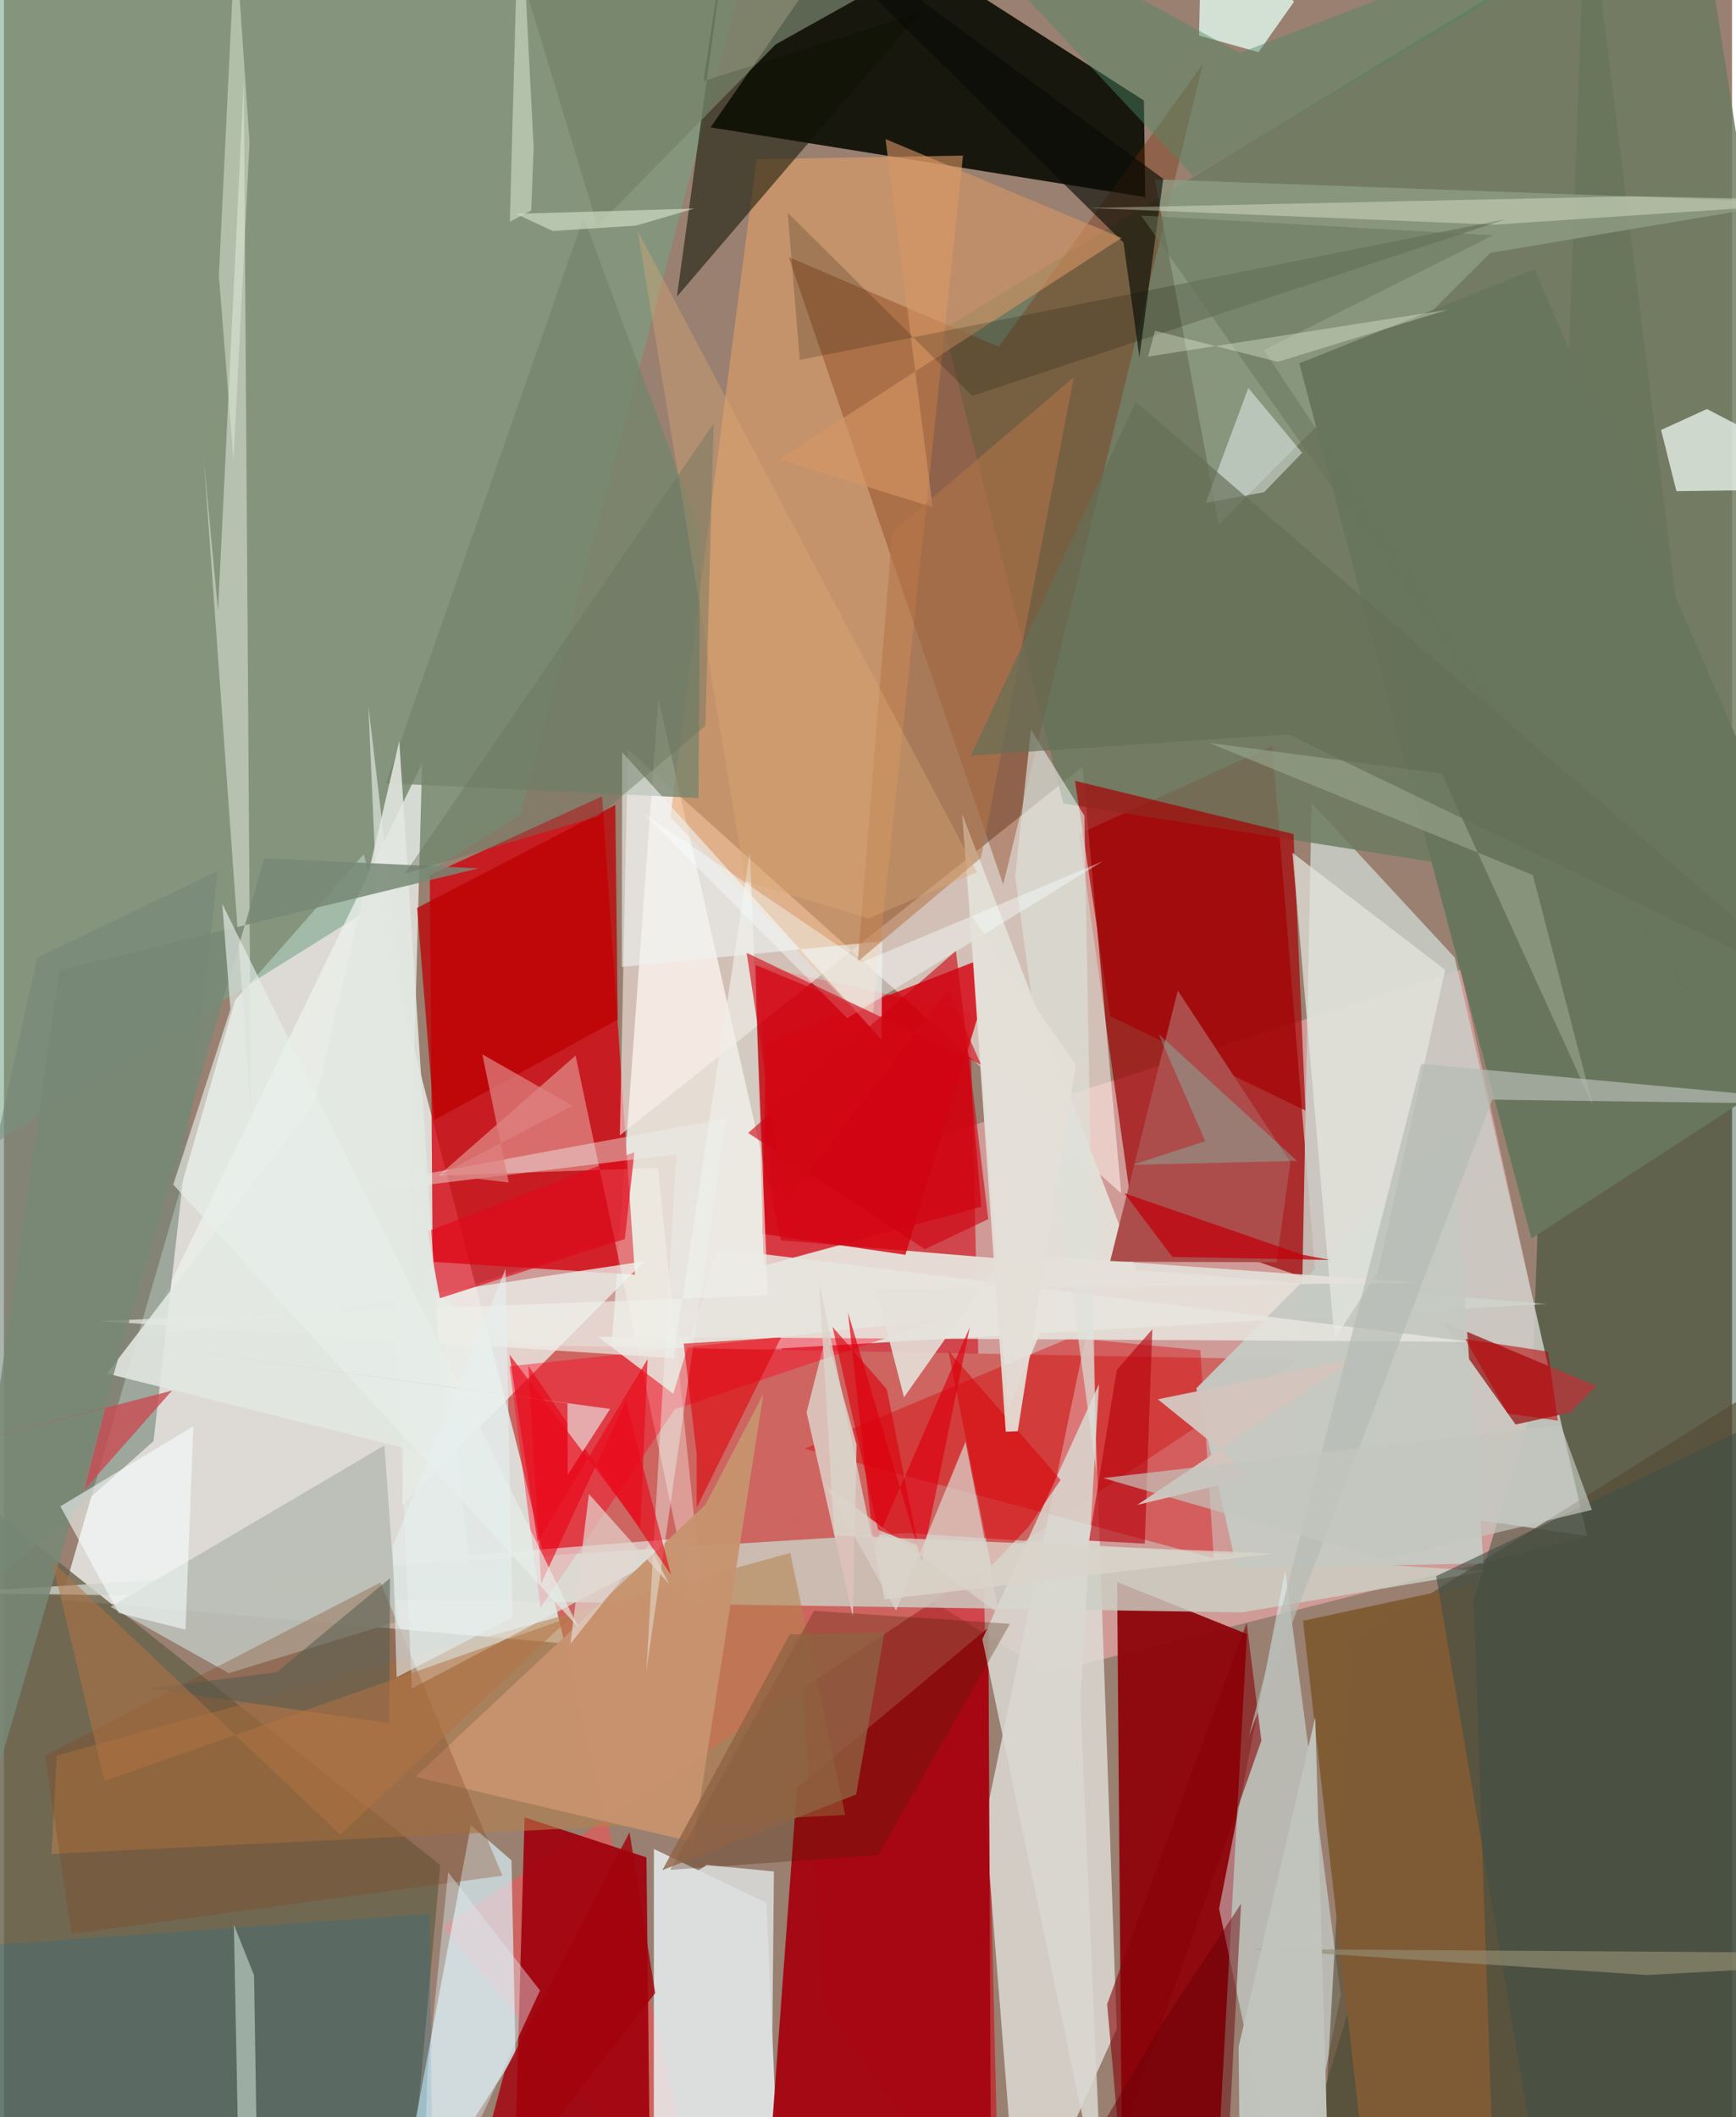 <svg xmlns="http://www.w3.org/2000/svg" width="228" height="278" viewBox="0 0 836 1024"><path fill="#998070" d="M0 0h836v1024H0z"/><path fill="#edeeec" fill-opacity=".808" d="M27.803 773.79l245.333 21.288-99.085-381.925-62.234 70.637z"/><path fill="#f7acb3" fill-opacity=".588" d="M704.73 469.028l60.072 274.327-259.58 65.819-294.89-182.439z"/><path fill="#060900" fill-opacity=".878" d="M551.468 48.604l.648 46.75-210.254-33.75 70.603-101.94z"/><path fill="#d2000f" fill-opacity=".549" d="M396.326 969.78l85.32 116.22-14.244-596.31-102.69-22.596z"/><path fill="#e5dcd5" fill-opacity=".996" d="M293.527 656.925l23.05-318.97 59.374 261.932 370.295 30.81z"/><path fill="#002f13" fill-opacity=".369" d="M615.845 1086l122.97-403.363L765.36-60.768 898 1007.834z"/><path fill="#9d0305" fill-opacity=".722" d="M613.56 360.83l-93.433 42.436 26.22 186.252 88.366 30.392z"/><path fill="#d3010c" fill-opacity=".784" d="M289.347 385.178l-83.326 38.078 1.377 187.064 97.885 6.224z"/><path fill="#8d0309" fill-opacity=".937" d="M601.297 790.289l-14.402 263.557L541.178 1086l-2.654-320.814z"/><path fill="#cd6560" fill-opacity=".992" d="M625.898 657.62l-389.333-7.32L341.147 1086 212.342 932.059z"/><path fill="#dfddd7" fill-opacity=".82" d="M538.337 981.2L491.019 1086l-16.344-206.156 51.464-246.65z"/><path fill="#fff3ed" fill-opacity=".561" d="M301.832 362.395L297.95 549.14l223.816-178.282 18.716 206.35z"/><path fill="#cacfc7" fill-opacity=".843" d="M626.133 722.717l6.439-334.387 69.28 74.793 63.975 279.69z"/><path fill="#ebf2f6" fill-opacity=".816" d="M376.259 1086l-7.42-165.675-54.422-26.039-.034 135.63z"/><path fill="#6c7a60" fill-opacity=".827" d="M512.477 388.609l-57.605-229.753L818.262-62 898 449.616z"/><path fill="#a60611" fill-opacity=".965" d="M477.39 1032.09l-1.142-244.899-92.608 77.487-11.723 159.313z"/><path fill="#a0030e" fill-opacity=".941" d="M246.016 1086l66.571-28.279-1.77-159.363-58.943-19.373z"/><path fill="#69624c" fill-opacity=".824" d="M194.418 1086l16.662-183.937L-27.553 712.59-31.158 1086z"/><path fill="#cbd0c5" fill-opacity=".808" d="M436.875 741.483l-462.737 28.904 624.869 9.455 117.569-19.85z"/><path fill="#ddf5fd" fill-opacity=".671" d="M225.875 882.831l19.652 16.938 1.966 93.958L187.745 1086z"/><path fill="#77a486" fill-opacity=".573" d="M371.102-62h-411.74l23.895 622.612 266.627-166.534z"/><path fill="#d5000e" fill-opacity=".8" d="M368.61 504.52l111.896-43.655-44.396 146.047-69.277-10.163z"/><path fill="#e3e0d8" fill-opacity=".961" d="M485.648 682.466l-22.124-288.815 87.786 229.576-40.907-.783z"/><path fill="#e9a368" fill-opacity=".553" d="M364.068 77.022l99.897-1.78-44.33 422.25-97.249-102.25z"/><path fill="#e0fafe" fill-opacity=".455" d="M587.846 923.2l34.426 162.8 24.447-121.275-26.875-205.06z"/><path fill="#ebf0ea" fill-opacity=".776" d="M192.66 727.977l9.62-358.811L67.92 646.663l241.861-36.631z"/><path fill="#554931" fill-opacity=".608" d="M898 640.475V1086l-260.406-34.466 14.594-256.97z"/><path fill="#a6403e" fill-opacity=".996" d="M757.72 683.142l12.57-12.754-74.527-31.306 35.533 49.913z"/><path fill="#7e310b" fill-opacity=".357" d="M481.253 167.752l-101.638-43.408 103.788 303.473L580.01 30.902z"/><path fill="#da0007" fill-opacity=".396" d="M585.252 753.65l-6.47-100.603-62.937-6.015-128.594 53.688z"/><path fill="#0d1303" fill-opacity=".549" d="M443.18 6.038L325.585 143.423 353.83-62 338.421 39.188z"/><path fill="#f9fff4" fill-opacity=".357" d="M316.358 564.885l27.159 261.936-66.986-316.297-66.193 58.028z"/><path fill="#c6cac3" fill-opacity=".965" d="M596.411 758.546l119.347-2.407-14.774-209.465-124.158 124.81z"/><path fill="#b5824c" fill-opacity=".553" d="M25.501 849.122l-2.445 47.54 383.912-18.827-26.562-126.751z"/><path fill="#f3fff7" fill-opacity=".706" d="M801.667 207.962l22.183-10.135 74.15 38.54-88.92 1.204z"/><path fill="#909e87" fill-opacity=".765" d="M719.05 122.314l145.86-24.51-308.175-11.07 30.908 166.793z"/><path fill="#dcc2ba" fill-opacity=".973" d="M412.486 698.735l-14.677-53.05-9.534 37.419 22.373 98.86z"/><path fill="#c6d1c0" fill-opacity=".757" d="M119.5 539.481L96.78 223.513l6.79 71.973 12.45-256.574z"/><path fill="#a50002" fill-opacity=".69" d="M629.633 537.114L623.834 403.4l-105.696-25.728 17.082 113.83z"/><path fill="#805b35" fill-opacity=".988" d="M628.453 783.936l82.264-17.728L721.76 1086l-60.271-9.643z"/><path fill="#69765e" d="M626.63 175.746l112.33 423.222L898 495.741 740.46 130.288z"/><path fill="#ff001e" fill-opacity=".4" d="M452.863 638.308L244.54 660.842l15.023 116.763 64.947-95.991z"/><path fill="#d30715" fill-opacity=".761" d="M367.519 612.167l105.276-28.496-6.38-74.654L363.59 466.76z"/><path fill="#ac4d4c" d="M535.092 610.23l80.53.261 6.732-48.348-54.484-83.028z"/><path fill="#768778" fill-opacity=".616" d="M72.365 697.001L-62 816.737 16.067 463.12l87.443-41.94z"/><path fill="#bbbeb6" fill-opacity=".945" d="M190.182 784.272l-6.144-85.177-132.48 78.055 57.206 32.107z"/><path fill="#75856c" fill-opacity=".776" d="M184.842 378.811l95.604-273.736 56.43 152.349-.891 128.552z"/><path fill="#eff4f2" fill-opacity=".604" d="M298.908 467.678l125.97-12.418-.335 47.556-125.496-139.062z"/><path fill="#e6e5de" fill-opacity=".851" d="M345.45 603.838l-21.667 70.26-36.379-27.545 422.237 2.428z"/><path fill="#e5e9e5" fill-opacity=".651" d="M224.863 752.159l-48.56-410.618 21.013 475.131 139.188-73.282z"/><path fill="#d9d8d1" fill-opacity=".851" d="M473.317 792.872l58.141 277.036L520.71 822.6l9.072-153.218z"/><path fill="#c7936e" fill-opacity=".953" d="M367.402 674.146L333.55 890.974 198.996 859.41l140.28-131.572z"/><path fill="#834620" fill-opacity=".325" d="M19.852 849.111l12.85 86.245 208.426-28.141-58.94-141.827z"/><path fill="#e1f7ed" fill-opacity=".8" d="M579.871-62l-1.714 79.188 28.745 8.048L624.04.903z"/><path fill="#e5e8e1" fill-opacity=".702" d="M623.328 412.444l20.371 235.376 21.122-33.068 32.38-145.68z"/><path fill="#4b1e03" fill-opacity=".29" d="M322.28 904.4l100.596-7.197 63.821-111.815-94.795-6.293z"/><path fill="#de0111" fill-opacity=".667" d="M408.317 634.81L444.03 755l23.234-113.172-46.378 106.532z"/><path fill="#bd0003" fill-opacity=".757" d="M199.865 439.13l8.284 102.587 88.781-48.592-1.179-103.8z"/><path fill="#e2091b" fill-opacity=".647" d="M304.998 557.278l-100.086 38.265 5.975 32.356 89.471-28.616z"/><path fill="#efeee9" fill-opacity=".675" d="M323.9 656.868L45.002 638.922l324.525-12.443-8.696-214.31z"/><path fill="#effcfc" fill-opacity=".455" d="M628.046 219l-18.42 19.043-28.294 5.226 20.662-55.613z"/><path fill="#090b05" fill-opacity=".635" d="M549.291 172.688l11.543-86.177L359.295-62l182.298 179.31z"/><path fill="#0076a4" fill-opacity=".2" d="M-18.362 941.605l224.253-16.042L207.649 1086l-265.164-38.454z"/><path fill="#eef1ea" fill-opacity=".439" d="M349.319 540.973l-232.197 42.8 208.138-25.517-14.512 250.14z"/><path fill="#d79665" fill-opacity=".6" d="M375.084 222.202l165.578-107.126-114.19-47.817 22.82 178.004z"/><path fill="#b6000b" fill-opacity=".612" d="M524.92 745.177l13.438-82.608 17.189-19.645-3.666 103.662z"/><path fill="#e3e8e2" fill-opacity=".867" d="M49.846 664.324l164.064 41.12-22.667-346.985-40.702 174.56z"/><path fill="#778875" fill-opacity=".843" d="M229.53 420.002l-103.534-4.97-179.842 615.556L26.85 469.293z"/><path fill="#dbd1ca" fill-opacity=".725" d="M431.587 778.987l-33.962-60.563 83.865 62.31-16.308-83.431z"/><path fill="#d3c4bd" fill-opacity=".98" d="M653.283 657.313L558.2 676.798l46.584 37.472-56.498 13.585z"/><path fill="#dce1da" fill-opacity=".667" d="M522.678 394.498l5.807 317.315-39.301-287.835 7.662-71.106z"/><path fill="#d2e5d8" fill-opacity=".549" d="M123.061 1086l-2.067-130.643-9.762-24.418L114.247 1086z"/><path fill="#e0000a" fill-opacity=".569" d="M328.84 649.856l47.086-2.98-40.783 82.247-.026-25.781z"/><path fill="#b57548" fill-opacity=".549" d="M472.693 414.892l-59.633 50.136 16.623-207.654 87.87-74.917z"/><path fill="#f6ffe3" fill-opacity=".337" d="M787.823 94.952l-262.892 5.645 196.225 8.062 173.836-11.557z"/><path fill="#e5e1da" fill-opacity=".882" d="M683.501 620.393l-261.676 2.95 13.596 52.466 49.148-69.591z"/><path fill="#c94c54" fill-opacity=".8" d="M38.938 720.536l42.388-47.975L-62 709.874l111.138-29.157z"/><path fill="#090e00" fill-opacity=".188" d="M384.998 174.085l341.7-68.113L468.44 191.49l-89.312-88.618z"/><path fill="#425047" fill-opacity=".616" d="M747.834 1086l-54.971-323.645L898 664.248v324.459z"/><path fill="#880108" fill-opacity=".592" d="M601.173 784.897l-67.486 184.447 5.963 67.475 68.661-194.973z"/><path fill="#da0008" fill-opacity=".529" d="M477.679 757.4l18.017-18.997 15.487-22.612-54.31-62.503z"/><path fill="#939f86" fill-opacity=".729" d="M739.63 423.245l29.009 111.378-73.082-160.5-112.572-14.824z"/><path fill="#b6bcb5" fill-opacity=".698" d="M898 534.296l-177.993-2.445-117.692 307.748 83.3-325.045z"/><path fill="#4d8a67" fill-opacity=".443" d="M597.86 25.621L825.167-62 575.317 85.2 437.48-62z"/><path fill="#dc8180" fill-opacity=".729" d="M244.214 571.975l-12.766-62.011 43.66 24.868-63.737 33.117z"/><path fill="#626e57" fill-opacity=".671" d="M877.866 478.923l-256.73-123.801-153.325 10.264L547.6 194.408z"/><path fill="#928c71" fill-opacity=".671" d="M898 949.66l-58.572-5.421-235.766-1.56 191.358 12.558z"/><path fill="#f7ffff" fill-opacity=".565" d="M91.627 689.841l-64.335 38.722 28.24 51.57 32.293 8.06z"/><path fill="#f6ffff" fill-opacity=".42" d="M407.988 492.457l123.71-75.955-116.518 48.822-105.76-71.925z"/><path fill="#e4dfd8" fill-opacity=".925" d="M484.642 692.487l5.782-.246 28.156-177.28-51.407-73.26z"/><path fill="#dca875" fill-opacity=".38" d="M358.635 426.143l-52.05-314.498L470.72 421.877l-52.421 22.31z"/><path fill="#ea0013" fill-opacity=".588" d="M253.703 660.65l6.188 105.288 40.94-88.215 21.907 84.048z"/><path fill="#6efae2" fill-opacity=".271" d="M558.558 500.098l66.95 61.362-79.475 1.926 35.114-11.434z"/><path fill="#c0c4bc" fill-opacity=".984" d="M641.371 1074.051l-7.016-243.391-37.043 159.164.834 96.176z"/><path fill="#dee9d7" fill-opacity=".494" d="M111.946-31.514L118.81 68.99l-7.77 153.874-7.055-89.545z"/><path fill="#75836a" fill-opacity=".737" d="M522.745-62L373.284 21.513l-86.145 87.733L246.054-26.16z"/><path fill="#c0020d" fill-opacity=".753" d="M641.426 609.415l-76.22-1.504-23.179-30.8 85.797 29.654z"/><path fill="#e1ecd6" fill-opacity=".51" d="M244.728 107.237l10.335-5.403 1.191-30.358L249.38-62z"/><path fill="#e4d7cf" fill-opacity=".698" d="M282.99 722.6l-8.932 72.43 37.996-47.914 9.707 18.993z"/><path fill="#dcdedd" fill-opacity=".859" d="M340.036 902.057l32.453 3.092L370.75 1086l-55.957-168.364z"/><path fill="#525c50" fill-opacity=".529" d="M186.729 763.351l-.285 70.047-116.606-16.766 62.065-7.793z"/><path fill="#db000d" fill-opacity=".612" d="M400.847 641.788l22.024 98.095 19.313 7.675-15.07-75.6z"/><path fill="#e7f0eb" fill-opacity=".635" d="M105.628 437.187l3.934 50.983-27.672 84.778 196.06 214.238z"/><path fill="#680108" fill-opacity=".467" d="M591.433 1055.322l7.054-134.577-37.03 56.109L496.967 1086z"/><path fill="#b37343" fill-opacity=".525" d="M162.752 887.38L23.309 755.238l25.352 106.12 225.532-79.225z"/><path fill="#dfe9f0" fill-opacity=".435" d="M204.872 1002.654L202.228 1086l57.1-123.26-44.422-57.16z"/><path fill="#c4c6bf" fill-opacity=".686" d="M768.215 730.275l-15.091-41.044-221.384 25.651 136.074 39.406z"/><path fill="#ce020f" fill-opacity=".604" d="M476.19 589.644l-30.71 14.57-85.477-56.246 100.509-88.077z"/><path fill="#d20915" fill-opacity=".62" d="M472.693 514.948l-15.93-36.12-78.99 102.921-18.484-120.878z"/><path fill="#a2030d" fill-opacity=".82" d="M302.634 886.268l12.418 77.737L219.778 1086l22.423-83.988z"/><path fill="#e6adaf" fill-opacity=".976" d="M49.802 648.001l222.826 30.758.083 34.59 20.546-31.87z"/><path fill="#b90006" fill-opacity=".557" d="M706.908 647.64l40.062 6.069 4.773 33.434-24.25-3.495z"/><path fill="#68755f" fill-opacity=".431" d="M193.951 422.536l149.351-217.645-3.964 146.198-52.13 43.772z"/><path fill="#e6f0ef" fill-opacity=".592" d="M188.056 747.989l1.936 63.203 56.004-29.012-3.338-168.489z"/><path fill="#e90b1c" fill-opacity=".678" d="M311.395 657.295l-53.266 88.493-13.566-90.601 63.289 83.82z"/><path fill="#66745a" fill-opacity=".502" d="M842.935 521.154L609.527 169.282l110.852-55.464-170.25-9.571z"/><path fill="#8f6244" fill-opacity=".773" d="M425.944 789.686l-45.806.805-61.646 114.049 93.775-36.599z"/><path fill="#f3ffe3" fill-opacity=".325" d="M616.247 175.01l82.3-25.229-145.089 22.7 3.417-12.51z"/><path fill="#dbd4cb" fill-opacity=".78" d="M394.384 620.35l7.358 122.314 212.9 8.727-188.608 22.182z"/><path fill="#cddac3" fill-opacity=".69" d="M265.516 111.709l-17.806-8.277 86.258-2.558-28.181 8.243z"/></svg>
